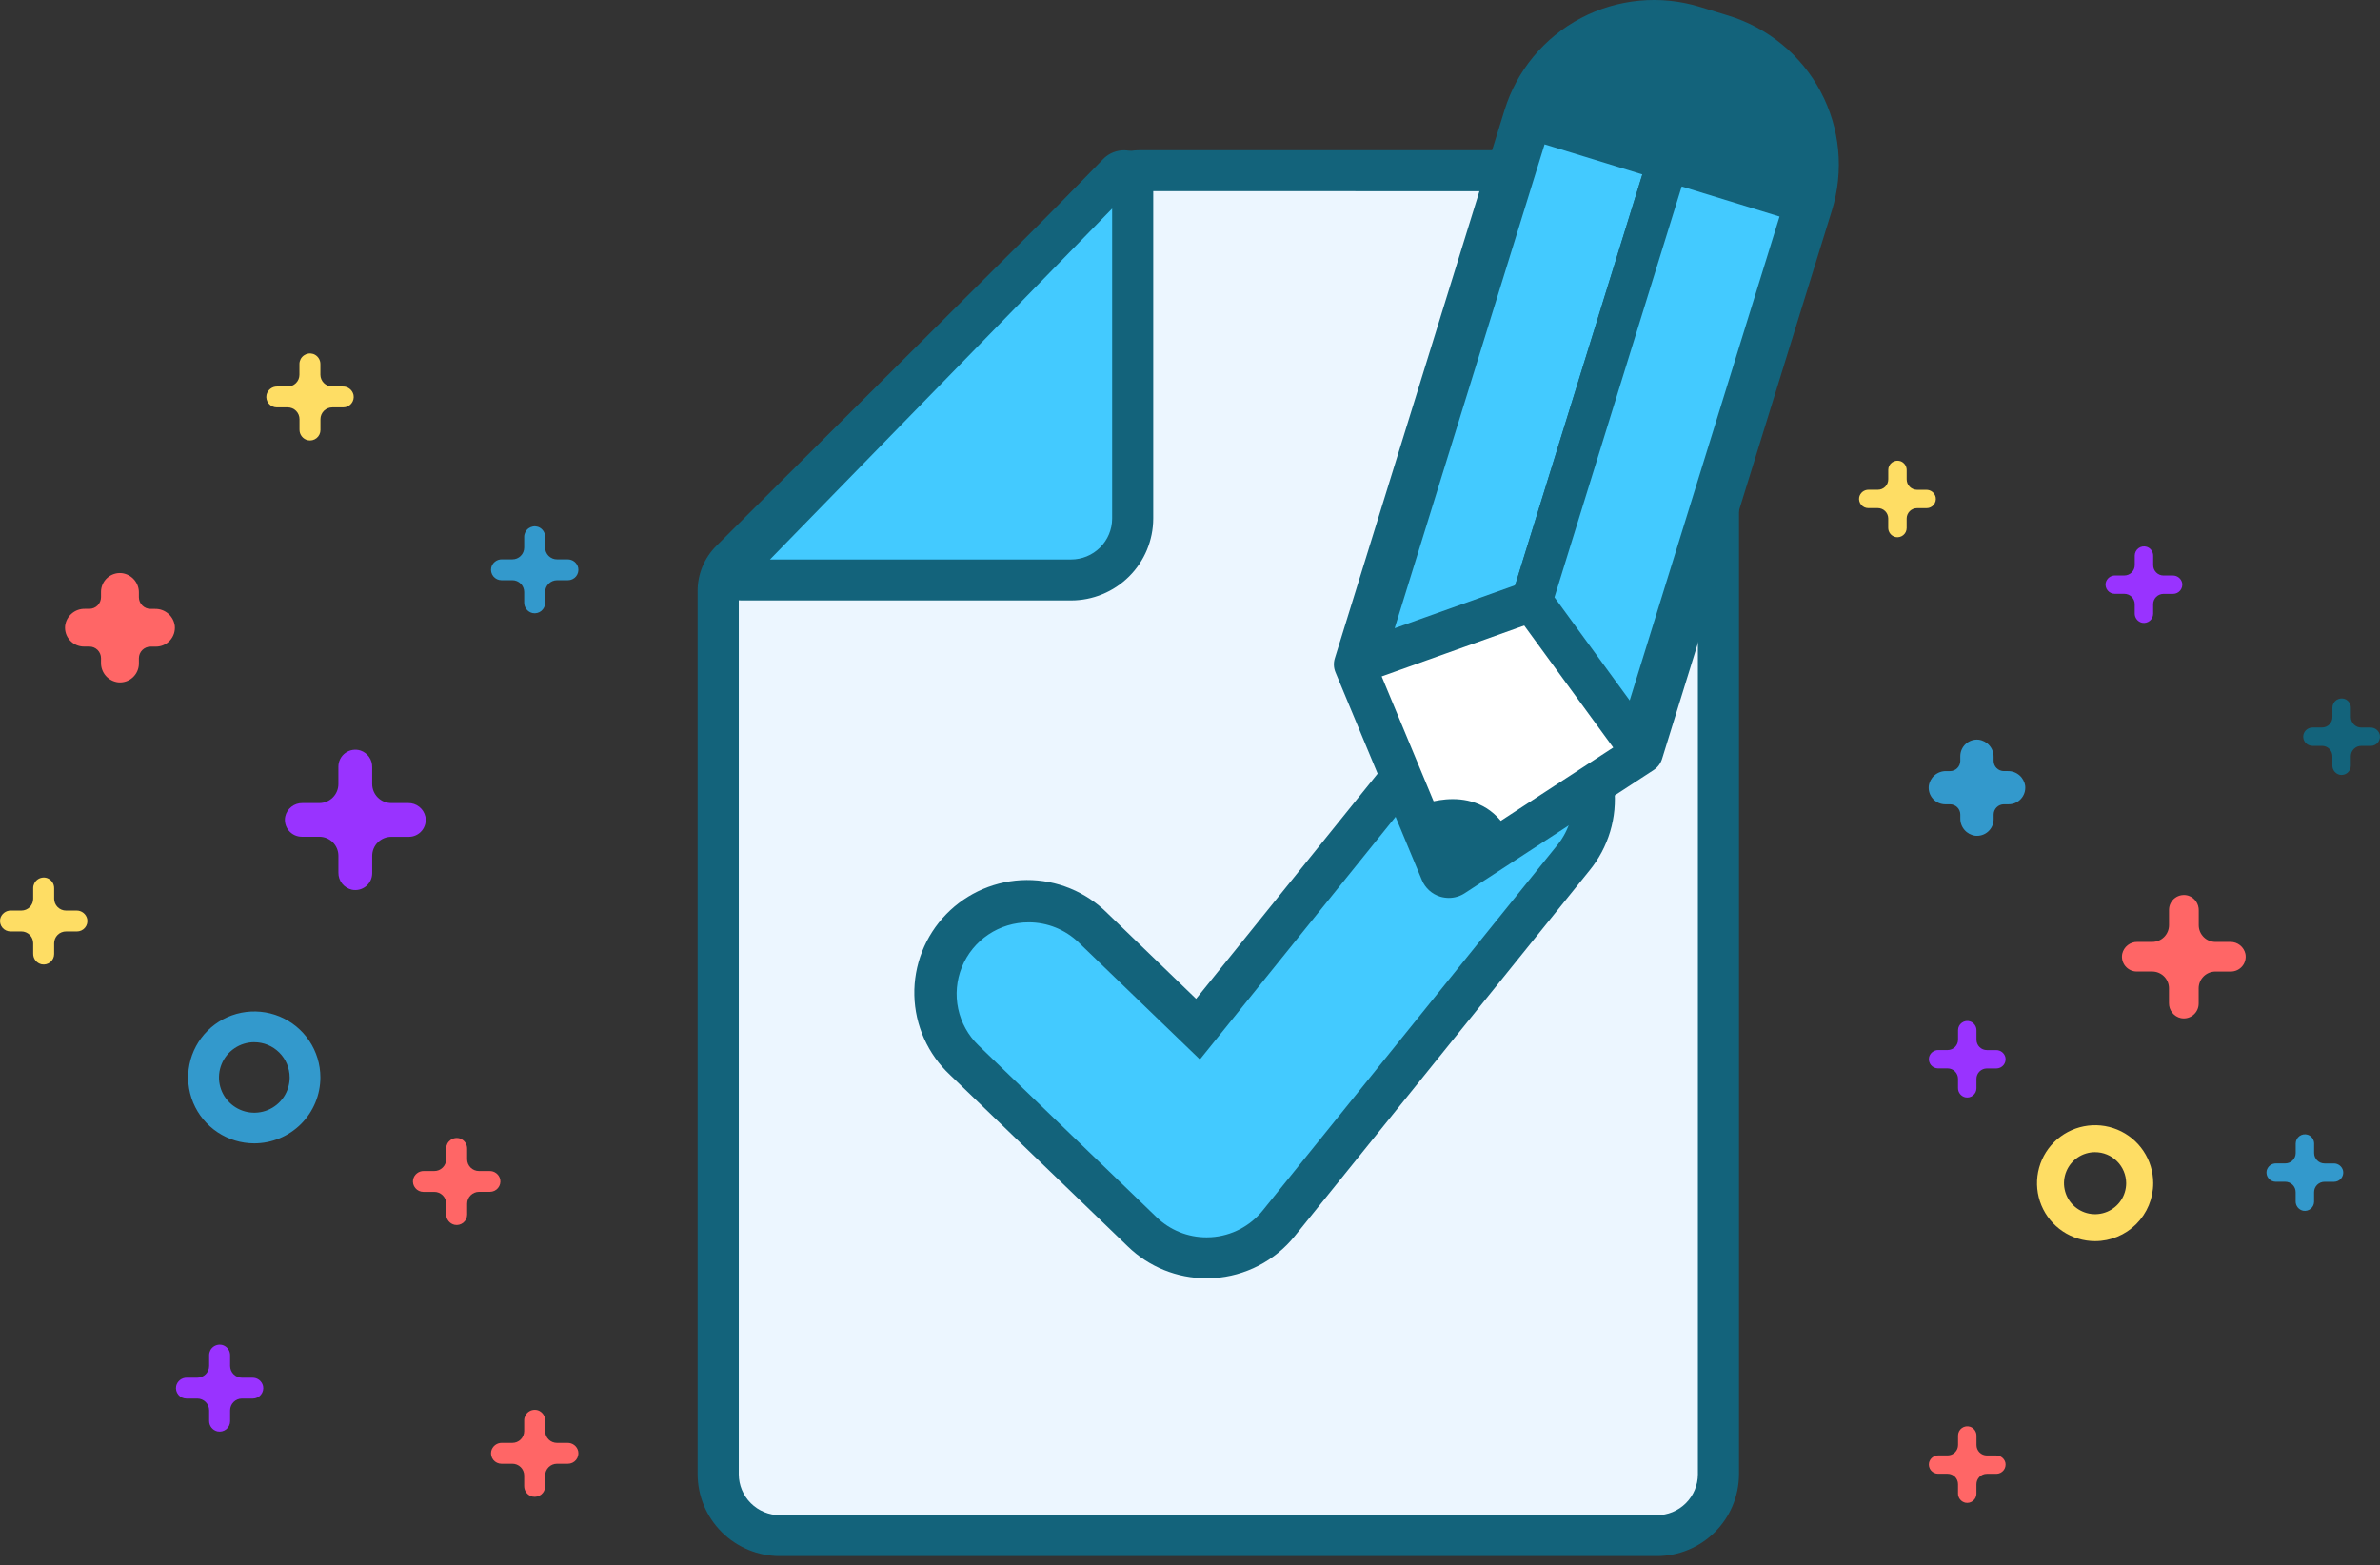 <svg xmlns="http://www.w3.org/2000/svg" width="260" height="171" fill="none" viewBox="0 0 260 171">
    <rect x="0" y="0" width="260" height="171" fill="#333333" stroke="none"/>
    <path fill="#ECF6FF" d="M180.995 167.772H85.192c-.884.001-1.76-.172-2.577-.509s-1.56-.831-2.185-1.454c-.626-.624-1.122-1.364-1.46-2.178-.34-.815-.514-1.688-.515-2.57V64.557c0-.618.123-1.23.36-1.8.238-.572.585-1.09 1.024-1.527l41.357-41.206c.887-.882 2.088-1.378 3.34-1.378h56.459c.884 0 1.759.173 2.577.51.817.337 1.559.83 2.185 1.454.625.623 1.122 1.363 1.461 2.178.338.814.513 1.688.513 2.57v135.699c0 .882-.174 1.756-.512 2.571-.339.815-.835 1.555-1.461 2.179-.626.624-1.368 1.118-2.186 1.456-.817.337-1.693.51-2.577.509z"/>
    <path fill="#13637B" d="M180.996 170.002H85.193c-2.38-.001-4.662-.943-6.346-2.62-1.683-1.677-2.632-3.951-2.637-6.325V64.559c-.001-.912.178-1.815.527-2.657.349-.842.86-1.608 1.507-2.252l41.366-41.206c.646-.647 1.414-1.159 2.26-1.508.846-.348 1.753-.526 2.668-.524h56.458c2.378.002 4.659.945 6.342 2.622 1.683 1.676 2.631 3.95 2.636 6.323v135.712c-.008 2.37-.957 4.641-2.64 6.316-1.683 1.674-3.962 2.615-6.338 2.617zm-56.461-149.12c-.324-.002-.646.06-.946.184-.3.124-.573.306-.802.536l-41.36 41.206c-.23.229-.412.501-.536.8-.124.3-.187.622-.186.946v96.515c.004 1.186.48 2.322 1.322 3.159.842.837 1.983 1.307 3.172 1.307h95.797c1.188 0 2.328-.47 3.17-1.307.841-.838 1.316-1.974 1.319-3.159V25.361c-.003-1.186-.478-2.322-1.319-3.16-.842-.836-1.982-1.307-3.17-1.307l-56.461-.013z"/>
    <path fill="#43CAFF" d="M81.038 63.365h35.966c.884.001 1.76-.172 2.577-.509s1.56-.83 2.186-1.454c.625-.623 1.122-1.363 1.46-2.178.339-.815.514-1.688.514-2.57V19.596c0-.186-.056-.369-.16-.523-.104-.155-.252-.276-.425-.347-.172-.071-.362-.09-.546-.053-.183.036-.352.126-.484.258L80.372 61.757c-.132.132-.222.3-.258.482-.037.183-.018.372.053.544.072.172.192.319.347.423.155.103.337.159.524.16z"/>
    <path fill="#13637B" d="M117.004 65.598H81.038c-.633.004-1.251-.181-1.778-.53-.526-.35-.936-.848-1.177-1.431-.241-.583-.302-1.225-.176-1.843.127-.618.435-1.184.886-1.626l41.72-42.791c.443-.452 1.011-.762 1.631-.89.62-.13 1.265-.07 1.852.168.587.238 1.089.645 1.444 1.169.354.524.543 1.141.544 1.773v37.057c-.005 2.373-.953 4.647-2.636 6.323-1.683 1.677-3.965 2.62-6.344 2.621zm-34.99-2.315l-.032.032.032-.032zm2.102-2.161h32.888c1.189 0 2.329-.47 3.171-1.308.841-.837 1.316-1.973 1.319-3.159v-33.87L84.116 61.123z"/>
    <path fill="#43CAFF" d="M131.81 137.414c-2.624 0-5.145-1.017-7.03-2.836l-19.44-18.76c-1.922-1.86-3.025-4.405-3.065-7.076-.041-2.671.983-5.248 2.848-7.165 1.864-1.918 4.416-3.018 7.094-3.058 2.677-.041 5.261.98 7.183 2.841l11.475 11.074 25.253-31.329c1.678-2.077 4.114-3.406 6.773-3.694 2.659-.289 5.324.487 7.411 2.156 2.086 1.669 3.424 4.095 3.719 6.747.295 2.652-.477 5.312-2.145 7.397l-32.198 39.941c-.881 1.092-1.981 1.99-3.229 2.635-1.248.645-2.617 1.023-4.02 1.111-.21.008-.421.016-.629.016z"/>
    <path fill="#13637B" d="M131.81 139.649c-3.209.008-6.293-1.237-8.593-3.468l-19.442-18.756c-1.194-1.119-2.152-2.463-2.82-3.955-.668-1.491-1.031-3.101-1.069-4.734-.038-1.633.251-3.257.848-4.778.598-1.521 1.493-2.908 2.634-4.08 1.14-1.173 2.503-2.107 4.009-2.749 1.507-.641 3.126-.978 4.763-.989 1.638-.011 3.262.303 4.776.924 1.515.62 2.891 1.536 4.048 2.692l9.702 9.365 23.715-29.412c1.008-1.277 2.261-2.342 3.684-3.134 1.424-.792 2.991-1.295 4.61-1.48 1.62-.184 3.26-.047 4.826.404 1.566.451 3.027 1.207 4.299 2.225 1.271 1.017 2.328 2.276 3.109 3.703.781 1.427 1.271 2.995 1.441 4.612.171 1.617.018 3.251-.448 4.81-.467 1.557-1.238 3.008-2.27 4.267l-32.196 39.939c-1.077 1.335-2.42 2.432-3.945 3.22-1.525.788-3.198 1.251-4.912 1.358l-.769.016zm-19.436-38.881c-1.565-.006-3.096.456-4.396 1.326-1.299.869-2.308 2.107-2.897 3.553-.588 1.447-.729 3.036-.405 4.563.325 1.527 1.1 2.922 2.226 4.006l19.442 18.757c1.464 1.418 3.426 2.209 5.466 2.205l.513-.016c1.087-.071 2.147-.366 3.113-.867.967-.501 1.818-1.196 2.501-2.042l32.203-39.941c1.304-1.62 1.909-3.692 1.682-5.758-.227-2.065-1.268-3.956-2.893-5.257-1.625-1.3-3.701-1.904-5.772-1.677-2.071.226-3.967 1.264-5.27 2.884l-26.805 33.242-13.241-12.78c-1.466-1.414-3.427-2.203-5.467-2.2v.002z"/>
    <path fill="#fff" d="M179.434 82.248l-20.64 13.46c-.116.077-.248.126-.385.145-.138.019-.278.007-.411-.034-.132-.041-.254-.112-.357-.205-.102-.094-.182-.209-.235-.337l-9.442-22.704 18.552-59.9c1.164-3.75 3.773-6.887 7.254-8.72 3.481-1.833 7.549-2.212 11.31-1.054l3.094.95c1.862.571 3.593 1.503 5.094 2.741 1.501 1.239 2.743 2.76 3.654 4.478.911 1.717 1.474 3.597 1.656 5.531.183 1.935-.019 3.886-.593 5.743l-18.551 59.906z"/>
    <path fill="#13637B" d="M158.279 98.098c-.318-.002-.635-.048-.94-.137-.448-.137-.86-.37-1.207-.684-.347-.314-.62-.7-.8-1.131l-9.444-22.708c-.198-.482-.222-1.018-.067-1.516l18.545-59.91c1.338-4.318 4.34-7.93 8.346-10.04 4.007-2.11 8.689-2.547 13.018-1.214l3.094.952c2.145.656 4.138 1.728 5.867 3.153 1.729 1.426 3.158 3.177 4.208 5.154 1.049 1.977 1.697 4.142 1.907 6.369.21 2.227-.023 4.474-.685 6.612l-18.549 59.906c-.153.499-.476.929-.913 1.216l-20.641 13.458c-.517.338-1.121.52-1.739.52zm-7.933-25.628l8.531 20.513 18.649-12.158 18.311-59.133c.981-3.184.655-6.626-.907-9.57-1.561-2.945-4.231-5.151-7.421-6.134l-3.096-.952c-3.192-.981-6.644-.658-9.597.897-2.954 1.555-5.169 4.216-6.157 7.399L150.346 72.47z"/>
    <path fill="#13637B" d="M197.982 22.342l-31.47-9.67c1.164-3.75 3.773-6.886 7.254-8.719 3.481-1.833 7.549-2.212 11.31-1.054l3.094.95c1.862.571 3.593 1.503 5.094 2.741 1.501 1.239 2.742 2.76 3.653 4.478.911 1.717 1.474 3.597 1.657 5.531.182 1.935-.02 3.886-.594 5.743h.002z"/>
    <path fill="#43CAFF" d="M149.852 71.907l17.477-6.24 14.892-48.094-14.976-4.602-18.055 58.305c-.028.09-.031.187-.007.279.024.092.073.175.142.24.069.066.154.111.247.131.093.02.19.013.28-.019z"/>
    <path fill="#13637B" d="M149.305 74.48l-1.521-1.062c-.373-.35-.639-.796-.771-1.288-.131-.493-.122-1.013.027-1.5l18.728-60.46 19.268 5.924-15.889 51.303-19.842 7.083zm19.43-58.711l-16.378 52.866 13.161-4.698 13.896-44.885-10.679-3.283z"/>
    <path fill="#43CAFF" d="M178.255 80.637l-10.918-14.972 14.891-48.095 14.983 4.61-18.056 58.309c-.028.09-.081.17-.152.232-.072.062-.159.102-.252.118-.093.015-.189.005-.276-.031-.088-.036-.164-.095-.22-.17z"/>
    <path fill="#13637B" d="M178.663 83.076c-.435 0-.864-.102-1.252-.3-.387-.197-.722-.484-.977-.837l-11.573-15.862 15.889-51.304 19.278 5.925-19.129 61.773-1.785.576c-.15.02-.3.03-.451.03zm-8.847-17.82l8.219 11.266 16.368-52.866-10.689-3.284-13.898 44.885zM154.978 88.045s6.712-2.99 9.914 3.046c-2.385 1.292-4.66 2.776-6.803 4.436l-3.111-7.482z"/>
    <path fill="#F66" d="M53.476 127.934h-1.145c-.17.001-.34-.032-.497-.096-.158-.064-.3-.159-.422-.278-.12-.12-.216-.262-.282-.419-.065-.156-.1-.324-.1-.494v-1.141c.007-.247-.066-.489-.206-.692-.141-.202-.343-.355-.576-.436-.172-.055-.355-.069-.534-.04-.178.028-.347.098-.494.203-.146.106-.266.244-.35.404-.082.16-.127.337-.129.518v1.183c0 .169-.034.337-.1.494-.065.157-.16.299-.282.418-.12.12-.264.215-.421.279-.158.064-.327.096-.497.095h-1.144c-.27-.004-.533.084-.746.251-.212.166-.36.401-.42.664-.033.166-.029.337.013.501.04.164.118.316.225.447.108.131.243.236.396.308.154.072.32.11.49.11h1.188c.17-.001.339.031.496.095.158.065.301.159.422.279.121.12.217.262.282.419.066.157.1.325.1.495v1.147c-.005.269.084.532.25.743.168.212.403.36.667.418.166.034.338.03.502-.011.165-.041.319-.117.45-.224.131-.108.237-.242.31-.395.072-.153.11-.32.11-.489v-1.195c.002-.342.14-.67.384-.911.243-.241.573-.377.916-.377h1.187c.17 0 .337-.037.49-.11.154-.072.289-.177.396-.308.108-.13.185-.283.226-.447.041-.164.045-.335.012-.501-.06-.262-.21-.495-.422-.66-.212-.166-.475-.253-.745-.247z"/>
    <path fill="#FEDD64" d="M37.447 42.226h-1.145c-.343 0-.673-.136-.916-.377-.244-.241-.382-.57-.384-.911v-1.142c.006-.246-.067-.489-.208-.691-.14-.203-.342-.356-.576-.437-.173-.054-.355-.068-.534-.04-.178.03-.347.1-.493.205-.147.106-.266.244-.35.404-.082.16-.127.337-.129.518v1.182c0 .17-.033.337-.098.494-.065.156-.16.298-.28.418-.12.12-.263.214-.42.279-.157.065-.325.098-.494.098H30.28c-.27-.005-.533.084-.745.25-.213.167-.361.401-.42.664-.033.166-.03.337.012.501.041.164.118.317.226.448.107.13.242.236.396.308.153.072.32.11.49.11h1.187c.17 0 .338.032.494.097.157.064.3.16.42.279.12.119.215.26.28.417.065.156.098.324.099.493v1.141c-.005.27.084.533.251.744.168.212.404.36.667.417.166.034.338.03.502-.01.165-.041.318-.118.45-.225.13-.107.236-.242.309-.394.072-.153.11-.32.11-.489v-1.183c0-.17.034-.337.1-.494.065-.157.161-.299.282-.419.12-.12.264-.214.422-.278.157-.064.326-.096.496-.095h1.188c.169 0 .336-.038.49-.11.153-.072.288-.177.395-.308.108-.13.185-.283.226-.447.041-.164.045-.335.012-.501-.058-.265-.208-.5-.422-.668-.214-.167-.479-.255-.75-.248z"/>
    <path fill="#93F" d="M27.577 150.516h-1.145c-.17 0-.338-.033-.495-.098-.156-.064-.299-.159-.419-.279-.12-.119-.215-.261-.28-.417-.065-.156-.099-.324-.1-.493v-1.141c.007-.247-.066-.489-.207-.692-.14-.203-.343-.355-.576-.436-.173-.055-.355-.069-.534-.04-.178.028-.347.098-.494.203-.147.106-.266.244-.35.404-.082.16-.127.337-.129.518v1.183c0 .169-.034.336-.099.492-.065.157-.16.298-.28.418-.12.119-.263.214-.42.279-.156.064-.324.097-.494.097H20.41c-.27-.005-.534.083-.747.25-.212.167-.36.402-.419.665-.033.166-.03.337.012.501.04.164.118.317.225.448.108.13.243.236.396.308.154.072.321.109.49.109h1.188c.17 0 .338.033.495.098.157.064.3.159.42.279.12.119.215.261.28.418.064.156.098.324.098.493v1.141c-.005.27.084.532.252.744.167.212.403.359.667.417.166.034.338.03.502-.011.165-.04.318-.117.45-.224.13-.107.237-.242.31-.395.072-.153.11-.32.11-.489v-1.183c0-.169.033-.337.098-.493.065-.157.16-.299.28-.418.12-.12.263-.215.42-.279.157-.065.325-.098.495-.098h1.187c.17 0 .337-.037.49-.11.153-.072.288-.177.395-.308.108-.131.185-.283.226-.447.04-.164.045-.335.011-.501-.059-.263-.207-.497-.419-.664-.212-.166-.475-.254-.745-.249z"/>
    <path fill="#F66" d="M62 157.636h-1.146c-.17.001-.338-.031-.496-.095-.158-.064-.301-.159-.422-.278-.12-.12-.217-.262-.282-.419-.066-.157-.1-.325-.1-.494v-1.141c.007-.247-.066-.49-.207-.692-.141-.203-.343-.356-.577-.437-.172-.054-.355-.068-.533-.039-.178.028-.347.098-.493.204-.147.105-.266.243-.35.403-.082.16-.127.337-.129.517v1.183c0 .169-.034.337-.099.493-.065.156-.16.298-.28.418-.12.119-.263.214-.42.278-.156.065-.324.098-.494.098h-1.145c-.27-.005-.534.083-.747.25-.212.167-.36.401-.419.665-.033.165-.03.336.012.5.04.164.117.317.225.448.107.13.242.236.396.308.153.072.32.11.49.11h1.187c.17-.001.338.033.494.097.157.065.3.16.42.279.12.12.215.262.28.418.065.157.099.324.099.494v1.141c-.005.269.084.532.251.744.168.211.403.359.667.417.166.033.338.029.502-.012.165-.04.318-.117.45-.224.13-.107.236-.242.309-.395.072-.153.11-.319.11-.489v-1.182c.002-.343.14-.67.384-.912.243-.241.573-.376.916-.376h1.187c.17 0 .337-.038.49-.11.154-.072.289-.178.396-.308.108-.131.185-.284.226-.448.041-.164.045-.335.012-.5-.059-.263-.207-.497-.42-.664-.211-.166-.474-.254-.744-.25z"/>
    <path fill="#39C" d="M62 61.109h-1.146c-.17.001-.338-.031-.496-.096-.158-.064-.301-.158-.422-.278-.12-.12-.217-.262-.282-.418-.066-.157-.1-.325-.1-.495v-1.14c.007-.248-.066-.49-.207-.693-.141-.203-.343-.355-.577-.436-.172-.054-.355-.068-.533-.04-.178.03-.347.099-.493.204-.147.106-.266.244-.35.404-.082.16-.127.337-.129.517v1.183c0 .169-.034.336-.099.493-.065.156-.16.298-.28.417-.12.12-.263.214-.42.279-.156.065-.324.098-.494.097h-1.145c-.27-.005-.534.084-.747.25-.212.167-.36.402-.419.665-.033.166-.03.337.012.5.04.165.117.318.225.448.107.131.242.236.396.309.153.072.32.11.49.11h1.187c.17-.001.338.032.494.097.157.065.3.16.42.279.12.12.215.262.28.418.065.156.099.324.099.493v1.141c-.005.27.084.533.251.744.168.212.403.36.667.418.166.033.338.029.502-.012.164-.04.318-.117.449-.224.13-.107.236-.242.31-.394.072-.153.11-.32.11-.488v-1.183c.002-.343.14-.67.384-.912.243-.24.573-.376.916-.376h1.187c.17 0 .337-.037.49-.11.154-.072.29-.177.397-.308.107-.13.184-.283.226-.447.04-.164.044-.335.011-.501-.059-.263-.207-.498-.419-.664-.212-.167-.475-.256-.745-.251z"/>
    <path fill="#FEDD64" d="M8.361 99.48H7.216c-.344 0-.673-.136-.916-.377-.244-.241-.382-.569-.384-.911V97.05c.006-.247-.067-.489-.207-.692-.141-.202-.343-.355-.576-.436-.172-.055-.355-.069-.534-.04-.178.028-.348.098-.494.204-.147.105-.266.244-.35.404-.083.16-.127.338-.129.518v1.183c0 .17-.033.337-.098.493-.065.156-.16.299-.28.418-.12.12-.263.215-.42.28-.157.064-.325.097-.494.097H1.188c-.27-.005-.534.083-.746.25-.213.167-.361.402-.42.665-.033.165-.029.336.012.5.04.164.118.317.225.448.108.131.243.236.396.308.153.072.32.11.49.11h1.187c.17-.001.338.033.494.097.157.065.3.159.42.279.12.119.215.261.28.417.065.157.099.324.099.493v1.141c-.005.27.084.533.252.744.167.212.403.359.667.418.166.033.337.029.501-.011.165-.041.318-.117.45-.224.13-.107.236-.242.309-.395.073-.153.11-.319.11-.488v-1.183c0-.17.034-.338.1-.495.065-.156.161-.299.282-.418.12-.12.264-.214.422-.278.157-.065.326-.097.496-.096h1.188c.17 0 .337-.037.49-.109.153-.072.289-.177.396-.308.108-.131.185-.284.226-.448.04-.164.045-.335.011-.501-.058-.263-.206-.498-.418-.665-.212-.167-.476-.256-.746-.251z"/>
    <path fill="#93F" d="M44.593 87.735h-1.848c-.273 0-.544-.053-.797-.157-.253-.105-.483-.258-.677-.45-.194-.194-.347-.423-.452-.675-.105-.252-.16-.522-.16-.795v-1.84c.01-.398-.106-.789-.334-1.115-.227-.327-.552-.574-.93-.704-.277-.09-.573-.115-.861-.07-.29.045-.563.157-.8.328-.238.17-.43.395-.564.655-.133.26-.203.546-.204.838v1.908c0 .55-.22 1.079-.61 1.468-.39.39-.92.609-1.473.61h-1.847c-.436-.008-.86.134-1.202.403-.342.268-.581.646-.676 1.07-.054.267-.047.543.019.808.066.264.19.511.364.722.173.21.391.38.638.497.247.117.517.177.79.177h1.914c.274 0 .545.054.797.158.253.104.483.257.676.45.194.193.348.422.452.674.105.252.16.522.16.795v1.84c-.008.434.135.858.405 1.2.27.34.65.578 1.075.672.268.054.545.048.81-.018s.513-.19.724-.362c.212-.173.382-.39.5-.636.117-.247.177-.516.178-.789v-1.899c0-.273.054-.543.159-.795.105-.252.258-.481.452-.674.194-.193.424-.346.677-.45.253-.104.524-.157.797-.157h1.916c.273 0 .543-.06.79-.177.248-.116.466-.286.639-.497.173-.21.297-.458.363-.722.067-.265.073-.54.019-.808-.093-.426-.332-.806-.674-1.076-.343-.27-.769-.414-1.205-.407z"/>
    <path fill="#F66" d="M16.947 66.522h-.497c-.168 0-.334-.032-.488-.096-.155-.064-.296-.158-.415-.276-.118-.118-.212-.259-.277-.413-.064-.154-.097-.32-.097-.487v-.496c.009-.523-.177-1.032-.522-1.427-.344-.395-.823-.648-1.344-.712-.287-.029-.577.003-.852.093-.274.09-.526.236-.74.43-.214.193-.385.429-.502.692-.118.264-.178.548-.178.836v.577c0 .167-.033.332-.097.487-.065.154-.159.295-.277.413-.119.118-.26.212-.414.275-.155.064-.321.097-.489.097h-.497c-.525-.01-1.034.176-1.43.519-.397.343-.653.82-.718 1.34-.028.286.005.575.095.849.091.273.238.524.432.737.194.214.431.384.695.5.264.117.55.177.838.177h.585c.168 0 .334.032.489.096.155.064.295.158.414.276.119.118.213.258.277.413.064.154.097.32.097.487v.496c-.009.523.177 1.031.521 1.426.345.395.823.649 1.344.713.287.029.577-.003.851-.093s.527-.237.74-.43c.215-.194.386-.43.503-.692.117-.264.178-.548.178-.836v-.577c0-.167.033-.332.097-.487.064-.154.158-.295.277-.413.119-.118.26-.212.414-.276.155-.063.321-.096.489-.096h.586c.289 0 .574-.06.838-.176.264-.117.5-.287.695-.5.194-.214.341-.465.432-.738.09-.274.123-.563.095-.85-.066-.519-.32-.996-.717-1.339-.397-.343-.906-.528-1.431-.519z"/>
    <path fill="#39C" d="M27.778 124.911c-1.428 0-2.825-.423-4.013-1.214-1.187-.792-2.113-1.917-2.66-3.233-.546-1.317-.69-2.765-.41-4.163.278-1.397.966-2.681 1.976-3.688 1.01-1.008 2.297-1.694 3.698-1.972 1.4-.278 2.853-.135 4.173.41 1.32.546 2.447 1.469 3.24 2.654.795 1.184 1.218 2.577 1.218 4.002-.002 1.91-.764 3.741-2.118 5.091-1.354 1.351-3.19 2.11-5.104 2.113zm0-11.051c-.763.001-1.51.228-2.143.652-.635.423-1.129 1.025-1.42 1.729-.291.704-.367 1.478-.218 2.224.15.747.518 1.433 1.058 1.971s1.228.904 1.977 1.053c.748.148 1.524.071 2.23-.22.705-.291 1.308-.785 1.732-1.418.424-.633.65-1.377.65-2.138-.002-1.022-.41-2.001-1.135-2.723-.725-.721-1.707-1.127-2.731-1.127v-.003zM254.951 127.106h-1.011c-.301 0-.59-.12-.803-.332-.213-.212-.333-.5-.334-.801v-1.008c.005-.217-.059-.43-.182-.608-.124-.178-.301-.312-.507-.383-.151-.05-.312-.063-.47-.038-.157.025-.306.086-.436.179-.129.093-.234.215-.307.357-.072.141-.111.298-.111.457v1.04c0 .149-.03.296-.087.434-.057.137-.141.262-.246.367-.106.105-.231.189-.369.246-.138.056-.286.086-.435.085h-1.011c-.238-.004-.47.074-.656.22-.187.147-.318.353-.37.584-.028.146-.024.296.012.44.037.144.105.278.199.393.094.115.213.207.347.271.135.064.282.097.43.098h1.045c.149 0 .297.029.435.086.138.057.263.14.368.245.106.105.19.23.247.368.057.137.086.285.086.433v1.009c-.003.237.075.468.222.653.147.186.354.316.586.367.146.029.297.025.441-.011.144-.036.279-.104.394-.198.115-.094.208-.212.272-.346.065-.134.098-.281.099-.429v-1.04c0-.301.12-.589.333-.801.214-.212.503-.332.804-.332h1.044c.149 0 .296-.034.43-.098.135-.063.253-.156.348-.271.094-.114.162-.249.198-.392.037-.144.041-.295.012-.44-.051-.23-.181-.435-.366-.582-.185-.146-.415-.225-.651-.222z"/>
    <path fill="#93F" d="M237.37 62.875h-1.011c-.302 0-.591-.119-.804-.331-.213-.213-.333-.5-.333-.801v-1.009c.005-.216-.059-.43-.183-.607-.123-.179-.301-.313-.506-.384-.152-.05-.313-.062-.47-.038-.158.025-.307.087-.436.18s-.234.215-.307.356c-.073.142-.111.298-.112.457v1.04c0 .301-.12.589-.333.801-.213.213-.502.332-.804.332h-1.011c-.237-.004-.469.074-.655.22-.187.147-.317.353-.369.584-.028.146-.024.296.012.44.037.144.105.278.199.393.094.114.213.207.347.27.135.064.281.098.43.098h1.045c.301 0 .59.12.803.332.213.213.333.5.333.801v1.008c-.004.237.075.468.222.654.147.186.354.316.586.367.146.028.296.024.44-.012.145-.036.279-.103.394-.197.116-.094.209-.212.273-.346.064-.133.098-.28.099-.428v-1.04c0-.3.12-.589.333-.801.214-.213.502-.332.804-.332h1.044c.149 0 .295-.034.43-.098.134-.064.252-.157.346-.271.095-.115.162-.249.199-.393.036-.144.04-.294.012-.44-.051-.23-.18-.435-.366-.582-.185-.147-.415-.225-.651-.223z"/>
    <path fill="#F66" d="M218.066 159.01h-1.011c-.149 0-.297-.029-.435-.086-.137-.057-.263-.14-.368-.245-.106-.105-.19-.23-.247-.368-.057-.137-.086-.285-.086-.433v-1.009c.005-.217-.059-.43-.183-.608-.123-.178-.301-.312-.506-.383-.152-.049-.313-.062-.47-.038-.157.025-.307.086-.436.179s-.234.215-.307.356c-.073.141-.111.298-.112.457v1.04c0 .149-.029.296-.087.434-.057.137-.14.262-.246.367-.106.105-.231.189-.369.245-.138.057-.286.086-.435.086h-1.011c-.238-.004-.469.074-.656.22-.187.147-.318.353-.369.584-.029.146-.025.296.012.44.036.144.104.278.198.393.095.115.213.207.348.271.134.064.281.097.43.098h1.044c.149 0 .297.029.435.086.138.056.263.14.369.245.105.105.189.23.246.368.057.137.087.284.087.433v1.009c-.005.237.073.468.221.654.147.187.354.316.586.367.146.029.297.025.441-.011.145-.036.279-.104.394-.198.116-.094.208-.212.273-.346.064-.134.097-.28.098-.429v-1.04c0-.149.03-.296.087-.434.057-.137.141-.262.246-.367.106-.105.231-.189.369-.246.138-.056.286-.086.435-.085h1.044c.149-.001.296-.035.43-.099s.253-.156.347-.271c.094-.115.162-.249.198-.393.036-.143.04-.293.012-.439-.052-.23-.181-.435-.365-.581-.185-.146-.415-.225-.651-.223z"/>
    <path fill="#FEDD64" d="M210.439 53.51h-1.012c-.149 0-.297-.03-.434-.086-.138-.057-.264-.14-.369-.246-.106-.105-.19-.23-.247-.367-.057-.138-.086-.285-.086-.434V51.37c.005-.217-.059-.43-.182-.608-.124-.178-.302-.313-.507-.384-.152-.049-.312-.061-.469-.037-.158.025-.307.086-.436.18-.128.092-.234.214-.306.355-.073.141-.112.297-.112.456v1.04c0 .15-.03.297-.087.434-.057.138-.141.263-.246.368-.106.105-.231.188-.369.245-.138.057-.286.086-.435.086h-1.011c-.238-.004-.469.074-.656.22-.186.147-.317.353-.368.584-.029.145-.025.296.012.44.036.144.104.278.198.392.095.115.213.208.348.272.134.063.281.097.43.097h1.044c.301 0 .59.12.803.332.213.212.333.5.334.8v1.01c-.005.236.074.468.221.654.147.186.354.316.586.367.146.029.297.025.441-.011.145-.037.279-.104.394-.198.116-.094.209-.212.273-.346.064-.134.097-.28.098-.43v-1.04c.001-.3.121-.588.334-.8.213-.213.502-.332.803-.332h1.044c.149 0 .296-.034.43-.098.135-.064.253-.156.348-.27.094-.116.162-.25.198-.394.037-.144.041-.294.012-.44-.051-.23-.181-.436-.367-.582-.185-.146-.416-.224-.652-.221z"/>
    <path fill="#13637B" d="M258.964 79.485h-1.011c-.301 0-.59-.12-.803-.332-.213-.212-.333-.5-.333-.8v-1.01c.005-.216-.059-.429-.183-.607s-.301-.312-.506-.384c-.152-.049-.313-.062-.47-.037-.157.024-.307.086-.436.178-.129.094-.234.216-.307.357-.073.141-.111.297-.112.456v1.04c0 .15-.029.297-.087.434-.057.138-.14.263-.246.368-.106.105-.231.188-.369.245-.138.057-.286.086-.435.086h-1.011c-.237-.004-.469.073-.656.22-.186.146-.316.353-.368.584-.028.145-.024.296.012.44.036.143.104.277.198.392.094.115.213.207.347.271.134.064.281.098.43.099h1.044c.149 0 .297.028.435.085.138.057.263.14.369.246.105.105.189.23.246.367.057.138.087.285.087.434v1.008c-.004.237.074.468.221.654.148.186.354.315.586.367.146.028.297.024.441-.012.144-.036.279-.103.394-.197.115-.094.208-.213.273-.347.064-.134.097-.28.098-.428v-1.04c.001-.301.121-.59.334-.802.213-.212.502-.331.803-.331h1.044c.149 0 .296-.034.43-.098.135-.064.253-.156.348-.271.094-.115.162-.25.198-.393.037-.144.041-.294.012-.44-.052-.23-.181-.434-.366-.58-.185-.146-.415-.225-.651-.222z"/>
    <path fill="#93F" d="M218.066 114.723h-1.011c-.301 0-.59-.119-.803-.332-.214-.212-.333-.5-.334-.8v-1.009c.006-.217-.058-.43-.182-.608s-.301-.312-.507-.383c-.151-.05-.312-.062-.47-.038-.157.025-.306.086-.435.179s-.235.215-.307.356c-.073.141-.112.298-.112.457v1.04c-.001.3-.121.588-.334.801-.213.212-.502.331-.803.331h-1.011c-.238-.004-.469.074-.656.22-.186.147-.317.353-.368.584-.029.146-.025.296.012.44.036.144.104.278.198.393.095.115.213.207.348.271.134.064.281.097.43.098h1.044c.301 0 .59.119.803.331.213.213.333.501.334.801v1.009c-.005.237.074.468.221.654.147.186.354.315.586.366.146.028.297.025.441-.011.144-.036.279-.104.394-.198.115-.094.208-.212.272-.345.064-.134.098-.28.099-.429v-1.04c.001-.301.121-.589.334-.801.213-.212.502-.331.803-.331h1.044c.149-.001.296-.035.43-.099s.253-.156.347-.271c.094-.115.162-.249.198-.393.036-.143.04-.294.012-.439-.052-.23-.181-.435-.366-.582-.185-.146-.415-.224-.651-.222z"/>
    <path fill="#F66" d="M243.657 102.906h-1.625c-.241 0-.479-.047-.702-.139-.222-.092-.424-.226-.594-.396-.17-.17-.306-.371-.398-.593-.092-.222-.139-.459-.139-.699v-1.618c.008-.35-.095-.694-.295-.982-.199-.287-.486-.504-.817-.619-.245-.08-.504-.1-.758-.061-.254.04-.495.138-.703.288-.209.15-.378.348-.495.576-.118.228-.179.48-.179.737v1.677c-.001.485-.194.95-.538 1.292-.343.343-.809.535-1.295.535h-1.625c-.383-.007-.757.119-1.058.355-.301.236-.511.569-.595.942-.047.235-.041.477.017.709.058.233.166.449.318.635.152.185.344.334.56.437.217.103.454.156.694.157h1.684c.486 0 .952.192 1.296.535.344.342.537.807.537 1.292v1.618c-.006.382.119.754.356 1.054.237.3.571.509.944.592.236.047.478.042.711-.016.233-.058.45-.167.636-.318.186-.152.335-.343.439-.559.103-.216.156-.452.157-.691v-1.677c0-.24.048-.478.14-.7.092-.222.227-.423.397-.593.17-.169.372-.304.595-.396.222-.091.46-.139.701-.138h1.686c.24-.001.477-.054.694-.157.216-.103.408-.252.56-.438.152-.185.26-.402.318-.634.058-.232.064-.474.017-.709-.083-.371-.292-.703-.59-.939-.299-.236-.67-.363-1.051-.359z"/>
    <path fill="#39C" d="M219.344 84.243h-.434c-.297 0-.583-.118-.793-.328-.211-.21-.329-.495-.329-.791v-.433c.006-.46-.158-.906-.461-1.253-.302-.347-.722-.57-1.18-.628-.252-.025-.507.003-.748.082-.242.08-.463.208-.651.378-.189.17-.339.377-.442.609-.103.231-.156.481-.157.734v.513c0 .147-.029.293-.085.43-.057.135-.139.258-.244.362-.104.104-.228.187-.364.243-.137.056-.283.085-.43.085h-.434c-.461-.007-.909.156-1.257.458-.348.302-.573.72-.632 1.177-.025.252.004.507.083.747.08.24.21.462.38.65.171.187.379.337.611.44.232.102.483.154.737.154h.515c.147 0 .293.029.429.085.136.056.26.138.365.242.104.104.187.227.243.363.057.136.086.281.086.428v.433c-.006.46.158.906.461 1.253.302.348.723.572 1.18.63.253.025.508-.004.749-.083s.463-.208.651-.378c.189-.17.339-.377.442-.608.103-.232.157-.482.157-.735v-.513c0-.147.029-.293.086-.428.056-.136.139-.26.243-.363.104-.104.228-.186.364-.242.136-.057.282-.085.43-.085h.515c.254 0 .505-.053.738-.155.232-.103.44-.253.611-.44.17-.188.3-.409.379-.65.08-.24.109-.494.084-.746-.059-.459-.285-.88-.635-1.181-.35-.302-.8-.465-1.263-.456z"/>
    <path fill="#FEDD64" d="M228.87 135.594c-1.255-.001-2.481-.374-3.524-1.07-1.043-.696-1.855-1.685-2.335-2.842-.479-1.157-.605-2.43-.359-3.657.245-1.228.849-2.356 1.737-3.241.887-.885 2.018-1.488 3.248-1.732 1.231-.245 2.507-.12 3.667.358 1.159.479 2.151 1.289 2.849 2.329.698 1.041 1.072 2.264 1.073 3.516 0 1.681-.67 3.293-1.862 4.482-1.191 1.189-2.808 1.857-4.494 1.857zm0-9.719c-.671 0-1.327.2-1.885.573-.558.372-.993.902-1.249 1.521-.256.619-.323 1.3-.191 1.956.131.657.455 1.26.93 1.734.475.473 1.08.795 1.739.925.658.131 1.341.063 1.961-.193.621-.257 1.151-.691 1.524-1.248s.572-1.211.572-1.881c-.002-.898-.361-1.759-.999-2.394-.637-.635-1.501-.992-2.402-.992v-.001z"/>
</svg>
